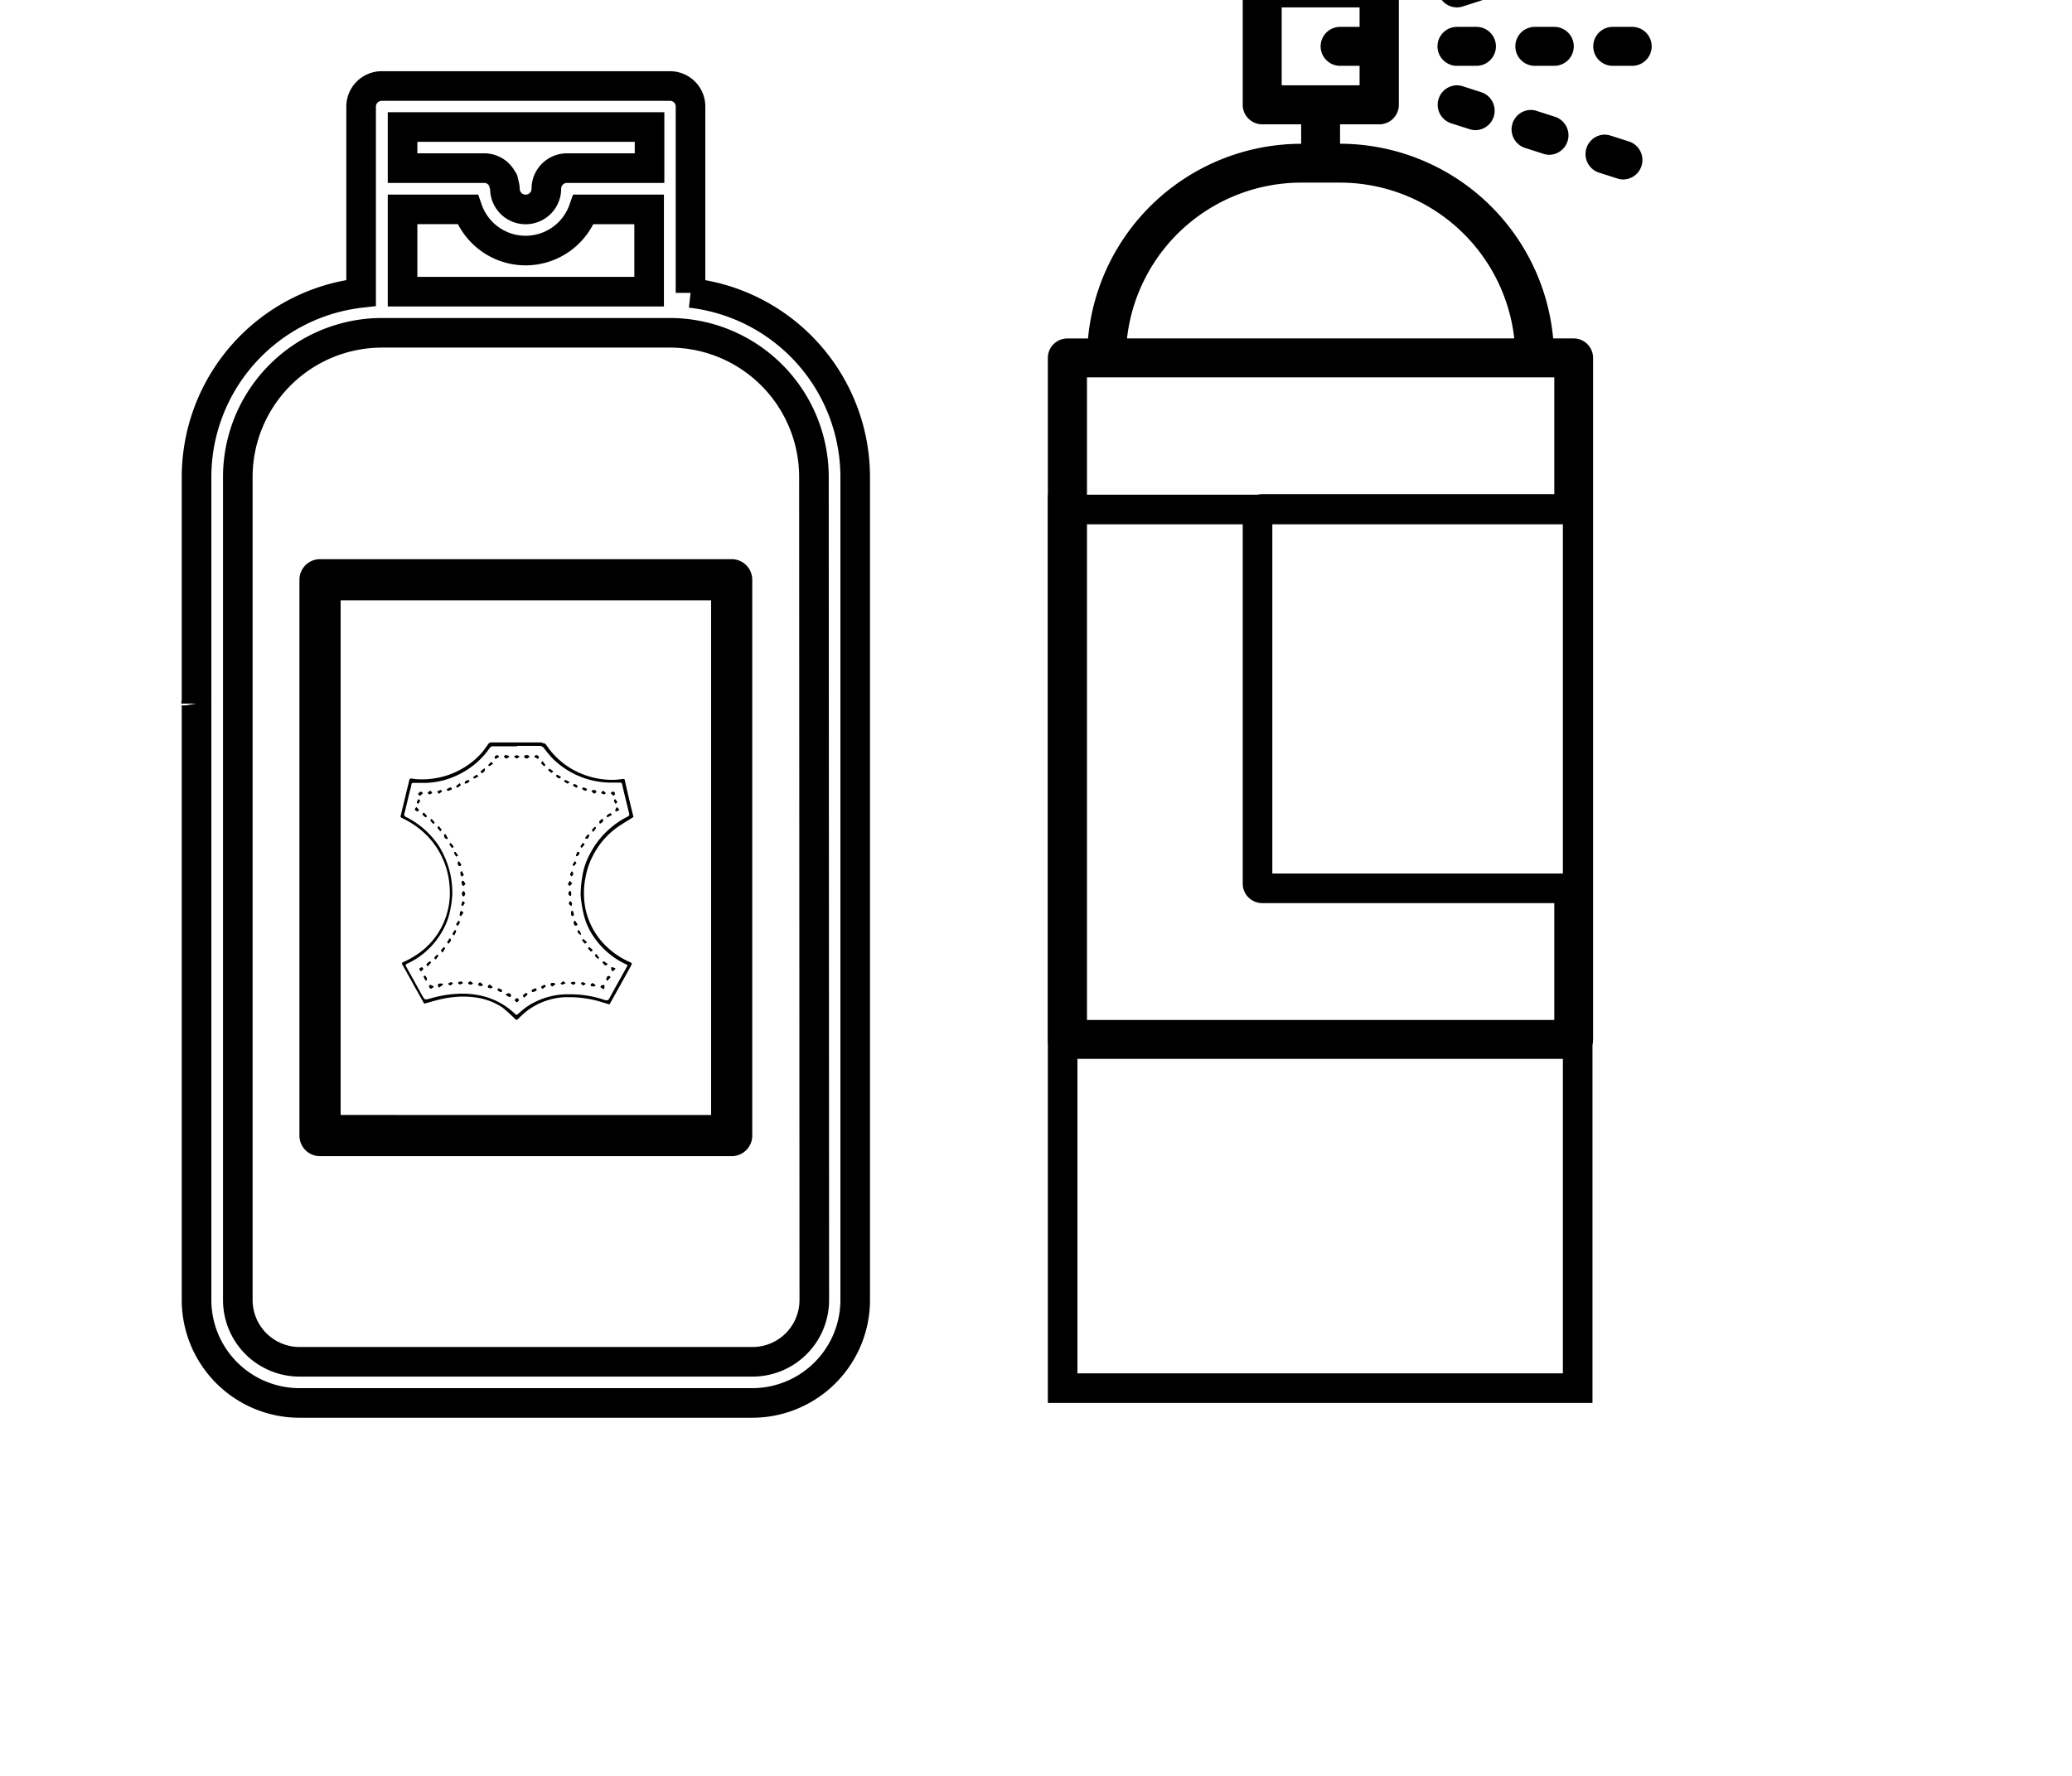 <svg id="Calque_1" data-name="Calque 1" xmlns="http://www.w3.org/2000/svg" viewBox="0 0 350 300"><defs><style>.cls-1{fill:none;stroke:#000;stroke-miterlimit:10;stroke-width:5px;}</style></defs><title>selected</title><path d="M123.59,94.46H54.06a3.48,3.48,0,0,0-3.48,3.48v93.89a3.47,3.47,0,0,0,3.48,3.48H123.6a3.47,3.47,0,0,0,3.47-3.48V97.93a3.48,3.48,0,0,0-3.48-3.47ZM57.54,188.35V101.42h62.58v86.94Z"/><path class="cls-1" d="M116.64,49.48V18a3.46,3.46,0,0,0-3.47-3.47H64.48A3.48,3.48,0,0,0,61,18V49.48A31.33,31.33,0,0,0,33.2,80.56v38c0,.1-.07.2-.07.3a2.64,2.64,0,0,0,.07.3V219.63A17.4,17.4,0,0,0,50.6,237h76.48a17.4,17.4,0,0,0,17.38-17.38V80.55h0a31.32,31.32,0,0,0-27.81-31.06M68,21.46h41.72V28.4H95.77a3.48,3.48,0,0,0-3.48,3.48,3.48,3.48,0,1,1-7,0h0a3.13,3.13,0,0,0-.18-.87,3.86,3.86,0,0,0-.09-.49c0-.07-.1-.12-.14-.2a3.43,3.43,0,0,0-3.07-1.92H68Zm0,13.91H79a10.36,10.36,0,0,0,19.57,0h11.08V49.27H68Zm69.55,184.25a10.44,10.44,0,0,1-10.43,10.43H50.6a10.44,10.44,0,0,1-10.43-10.43V80.56A24.37,24.37,0,0,1,64.49,56.22h48.67a24.36,24.36,0,0,1,24.33,24.33Z"/><path d="M264.13,88.48v59.08H214.92V88.48h49.21M233-5.33H213.21A3.29,3.29,0,0,0,209.92-2V17.7A3.29,3.29,0,0,0,213.21,21h6.58v3.29a36.21,36.21,0,0,0-36,32.89h-3.46A3.29,3.29,0,0,0,177,60.46V175.58a3.29,3.29,0,0,0,3.29,3.29h85.52a3.29,3.29,0,0,0,3.29-3.29V60.46a3.29,3.29,0,0,0-3.29-3.29h-3.45a36.23,36.23,0,0,0-36-32.89V21H233a3.29,3.29,0,0,0,3.29-3.29V-2A3.29,3.29,0,0,0,233-5.33ZM216.5,14.41V1.25h13.16V4.54h-3.29a3.29,3.29,0,1,0,0,6.58h3.29v3.29ZM190.37,57.17a29.65,29.65,0,0,1,29.42-26.32h6.58a29.65,29.65,0,0,1,29.42,26.32ZM183.61,172.3V63.75h78.94V83.48H213.21a3.29,3.29,0,0,0-3.29,3.29v62.5a3.29,3.29,0,0,0,3.29,3.29h49.34V172.3Z"/><path d="M249.4,4.54h-3.29a3.29,3.29,0,0,0,0,6.58h3.29a3.29,3.29,0,0,0,0-6.58Z"/><path d="M262.55,4.54h-3.29a3.29,3.29,0,1,0,0,6.58h3.29a3.29,3.29,0,0,0,0-6.58Z"/><path d="M275.71,4.54h-3.29a3.29,3.29,0,0,0,0,6.58h3.29a3.29,3.29,0,1,0,0-6.58Z"/><path d="M249.23-6.37a3.15,3.15,0,0,0-1,.17l-3.13,1A3.28,3.28,0,0,0,243-1a3.29,3.29,0,0,0,3.12,2.25,3.19,3.19,0,0,0,1-.17l3.12-1a3.29,3.29,0,0,0,2.08-4.16,3.3,3.3,0,0,0-3.12-2.25Z"/><path d="M258.58,18.57a3.29,3.29,0,0,0-1,6.41l3.12,1a3.38,3.38,0,0,0,1,.17,3.29,3.29,0,0,0,1-6.41l-3.12-1a3.21,3.21,0,0,0-1.05-.17Z"/><path d="M271.07,22.74a3.29,3.29,0,0,0-1,6.41l3.12,1a3.15,3.15,0,0,0,1,.17,3.29,3.29,0,0,0,1-6.41l-3.12-1a3.41,3.41,0,0,0-1-.16Z"/><path d="M246.1,14.41a3.29,3.29,0,0,0-1,6.41l3.13,1a3.38,3.38,0,0,0,1,.17,3.29,3.29,0,0,0,1-6.41l-3.12-1a3.21,3.21,0,0,0-1.05-.17Z"/><path d="M264,88.57V232H182V88.57h82m5-5H177V237h92V83.57Z"/><g id="Zu4njG.tif"><path d="M91.5,125.42h0l-4.52,0H83a.59.59,0,0,0-.53.28c-.34.46-.67.94-1,1.37a13.43,13.43,0,0,1-4.07,3.14,13.15,13.15,0,0,1-3.66,1.22,14.29,14.29,0,0,1-2.44.23,10.21,10.21,0,0,1-1.74-.14l-.13,0c-.18,0-.27.1-.31.32-.09.45-.21.89-.32,1.33l-1.11,4.61a.28.28,0,0,0,.18.39,14.93,14.93,0,0,1,3.18,2,13.47,13.47,0,0,1,4.88,9.42,12.59,12.59,0,0,1-.78,5.76,12.4,12.4,0,0,1-3.79,5.22,14.69,14.69,0,0,1-3.05,1.87c-.51.23-.51.23-.25.69q1.13,2,2.23,4l1.37,2.43c.68-.2,1.32-.39,2-.56a17.82,17.82,0,0,1,4.57-.65,14.21,14.21,0,0,1,1.84.12,10.86,10.86,0,0,1,4.81,1.73A26.42,26.42,0,0,1,87,172.13a.47.47,0,0,0,.27.14.38.38,0,0,0,.25-.14,15.26,15.26,0,0,1,1.52-1.38,11.56,11.56,0,0,1,6.27-2.29c.37,0,.75,0,1.12,0a18.41,18.41,0,0,1,5.3.85l1.21.37.09-.13q1.74-3.12,3.47-6.24c.32-.58.31-.59-.16-.81a13.39,13.39,0,0,1-4.69-3.44,12.41,12.41,0,0,1-2.75-5.52,13.51,13.51,0,0,1,0-5.3,13,13,0,0,1,1.62-4.35,13.14,13.14,0,0,1,3.57-4c.92-.66,1.9-1.23,2.92-1.88-.14-.55-.3-1.18-.45-1.82-.35-1.44-.69-2.88-1-4.33,0-.2-.13-.27-.3-.27h-.1a11.78,11.78,0,0,1-1.55.15h0a13.76,13.76,0,0,1-7.3-2,13.15,13.15,0,0,1-4-3.84.74.74,0,0,0-.68-.37Zm-4.14.58h3.7a1,1,0,0,1,.87.44,18.56,18.56,0,0,0,1.57,1.84,14.08,14.08,0,0,0,9.83,3.93c.31,0,.62,0,.92,0a3.46,3.46,0,0,0,.46,0h.08c.17,0,.25.08.3.3.37,1.63.78,3.25,1.18,4.88a.43.43,0,0,1-.27.57,14.46,14.46,0,0,0-6.37,6.34,11.62,11.62,0,0,0-1.29,3.91,18.74,18.74,0,0,0-.26,3,20.23,20.23,0,0,0,.5,3.18,11.11,11.11,0,0,0,1.91,4.14,13.35,13.35,0,0,0,5.37,4.42l.16.09c-.13.27-.26.51-.39.75-.9,1.61-1.81,3.22-2.69,4.85-.12.22-.23.33-.41.33a1,1,0,0,1-.26,0,17.83,17.83,0,0,0-5.79-1h-.16A12.47,12.47,0,0,0,89,170.06a18,18,0,0,0-1.52,1.25.37.37,0,0,1-.23.12.34.34,0,0,1-.23-.13,12.05,12.05,0,0,0-6-3.15,14.63,14.63,0,0,0-2.93-.29,19.52,19.52,0,0,0-5,.7l-.41.11a3.58,3.58,0,0,1-.72.16c-.29,0-.39-.21-.7-.76q-1.32-2.4-2.65-4.78c-.13-.23-.16-.34.14-.48a13.13,13.13,0,0,0,5.86-5.32,11.77,11.77,0,0,0,1.53-4.22,14.34,14.34,0,0,0,.26-2.15,14.79,14.79,0,0,0-.46-4A15.38,15.38,0,0,0,74.19,143a14.35,14.35,0,0,0-5.63-5,.4.4,0,0,1-.25-.54l.9-3.73a9.62,9.62,0,0,0,.28-1.15c0-.28.16-.33.38-.33h0c.51,0,1,0,1.54,0h.67a13.45,13.45,0,0,0,5.55-1.48,13.63,13.63,0,0,0,5.09-4.41.66.66,0,0,1,.61-.29h4Z"/><path d="M85.44,127.59a.23.23,0,0,0-.26.26c0,.09.2.17.37.3.18-.13.33-.23.48-.32-.13-.08-.24-.21-.37-.22l-.22,0Zm-1.36,0c-.38,0-.5.18-.52.41,0,.05.13.17.17.17h0c.2-.1.38-.22.58-.33l-.24-.25Zm4.82,0c-.17,0-.35,0-.32.25s.23.18.41.3c.17-.13.4-.21.41-.31s-.17-.24-.34-.24H88.9Zm1.66,0h-.1l-.2.23c.19.11.38.24.58.34h0s.18-.12.17-.17a.4.4,0,0,0-.46-.4Zm-3.28,0h0c-.15,0-.29.14-.44.21l.46.32.44-.32a1.12,1.12,0,0,0-.46-.21Zm4.35,1c-.12.19-.22.33-.2.35a5.78,5.78,0,0,0,.5.49c.06-.06.18-.16.17-.19-.12-.19-.27-.38-.47-.65Zm-8.65.15h0a4.81,4.81,0,0,0-.5.51.76.76,0,0,0,.15.17h0c.2-.11.38-.24.64-.41l-.29-.27Zm-1.1,1.06a3.49,3.49,0,0,0-.58.43c-.09.11-.13.33.14.33h0a.59.59,0,0,0,.42-.76Zm10.92.08s-.18.19-.18.2a4.51,4.51,0,0,0,.51.47h0a3.92,3.92,0,0,0,.32-.24c-.27-.18-.46-.32-.66-.44Zm-12.29,1h0c-.2.13-.39.28-.58.42.07.06.16.19.2.19h0a5.85,5.85,0,0,0,.67-.36,3,3,0,0,0-.3-.24Zm13.59,0s-.12.14-.19.21a4.71,4.71,0,0,0,.51.4h0a2.16,2.16,0,0,0,.35-.22c-.28-.17-.47-.3-.67-.4Zm1.41.9c-.06,0-.16.11-.24.17a5.57,5.57,0,0,0,.59.4h0s.16-.11.34-.22a5.89,5.89,0,0,0-.69-.36Zm-16.26,0h0a2.54,2.54,0,0,0-.55.1c-.09.05-.13.21-.18.32s0,.09,0,.09h0a1.08,1.08,0,0,0,.4-.06,2.25,2.25,0,0,0,.37-.28c0-.08-.07-.17-.09-.17Zm-1.55.54-.18.06-.48.45c.07,0,.17.16.22.16h0a2.87,2.87,0,0,0,.54-.37s-.07-.2-.11-.3Zm19.27.13s-.14.12-.21.18a4.72,4.72,0,0,0,.55.36h0c.06,0,.15-.07.22-.1-.06-.4-.37-.37-.59-.45Zm1.57.57c-.05,0-.14.15-.21.22a3.55,3.55,0,0,0,.58.3h0s.14-.11.22-.16v-.13a4.54,4.54,0,0,0-.61-.24Zm-22.48,0h0c-.21.08-.4.2-.6.3.07.08.17.22.23.22h0a3.51,3.51,0,0,0,.61-.24s0-.09,0-.14-.17-.15-.22-.15Zm-1.65.44h0a4.25,4.25,0,0,0-.54.24l.29.33.51-.4c-.08-.06-.18-.17-.24-.17Zm25.82,0c-.1,0-.21.1-.32.15l.45.41c.17-.12.35-.19.35-.26,0-.31-.27-.29-.47-.3Zm1.66.1-.34.32a1.55,1.55,0,0,0,.45.25h0c.1,0,.22-.12.32-.18l-.45-.39Zm-29.19,0-.46.32c.11.08.23.23.33.23h0a1.41,1.41,0,0,0,.44-.25l-.33-.29Zm30.83.18h-.12l-.23.21.48.4c.06-.09.17-.17.18-.26s0-.36-.31-.36Zm-32.47,0h0c-.14,0-.25.18-.44.33a3.36,3.36,0,0,0,.32.27h0a3.72,3.72,0,0,0,.47-.42c-.11-.06-.23-.18-.33-.18ZM70.69,135a3.15,3.15,0,0,0-.26.52c0,.07.12.19.19.28l.35-.51-.28-.29Zm33.23,0c-.07.09-.23.21-.21.27a2.9,2.9,0,0,0,.29.51l.26-.28-.34-.5Zm.29,1.33c-.1.19-.21.37-.29.56,0,0,.14.15.2.15h0a2.84,2.84,0,0,0,.49-.25l-.41-.46Zm-33.88,0c-.08.13-.26.3-.23.4s.24.23.4.31h0s.16-.11.28-.21c-.17-.2-.31-.35-.45-.5Zm1.26.93a2.38,2.38,0,0,0-.24.29,6.55,6.55,0,0,0,.56.49h0a1.24,1.24,0,0,0,.19-.21c-.15-.19-.31-.35-.51-.57Zm31.5.11h0a3.72,3.72,0,0,0-.57.37s0,.19.07.29h0l.75-.41a2,2,0,0,0-.28-.26Zm-30.22.94c-.08.16-.18.28-.16.3.16.19.35.36.52.54.06-.09.19-.22.17-.24a6.35,6.35,0,0,0-.53-.6Zm28.86,0a3.43,3.43,0,0,0-.5.43s.06.21.1.32a2.18,2.18,0,0,0,.49-.32c.07-.07,0-.26,0-.39l-.1,0ZM74.1,139.56c-.1.15-.21.26-.19.29.14.19.3.36.46.55a1.7,1.7,0,0,0,.22-.2c-.13-.2-.29-.39-.49-.64Zm26.41.11c-.17.17-.36.33-.51.51,0,0,.09.16.2.35.2-.27.34-.45.47-.66,0,0-.1-.13-.16-.2Zm-25.29,1.22c-.13.11-.22.15-.21.18a.93.93,0,0,0,.11.42.84.84,0,0,0,.36.25h0s.16-.11.16-.12c-.13-.23-.27-.47-.43-.73Zm24.13.12-.06,0a6,6,0,0,0-.39.49l0,.16.28,0s.09,0,.1,0a2.65,2.65,0,0,0,.27-.62,2.07,2.07,0,0,0-.22,0Zm-.9,1.4c-.13.19-.27.37-.38.57,0,0,.11.16.18.24l.5-.58-.3-.23Zm-22.32,0c-.07.07-.21.18-.2.2a3.45,3.45,0,0,0,.41.59h0a1.18,1.18,0,0,0,.27-.12l-.06-.17-.44-.51Zm.78,1.49a1.54,1.54,0,0,0-.22.17,5,5,0,0,0,.4.62h0l.27-.17-.45-.62Zm20.76,0a.21.21,0,0,0-.16.08c-.09.2-.15.41-.24.65h0c.33,0,.67-.39.58-.6a.3.3,0,0,0-.2-.14ZM77.51,145.5c-.06.09-.18.19-.17.27s0,.52.33.53h0c.07,0,.14-.12.26-.23l-.42-.57Zm19.58,0c-.11.19-.25.38-.34.58,0,0,.11.15.17.23l.44-.54-.27-.27Zm-.45,1.66a2.16,2.16,0,0,0-.24.35.33.33,0,0,0-.05.25.87.87,0,0,0,.17.27,1.31,1.31,0,0,0,.25-.22c0-.07,0-.17,0-.26l.07,0-.22-.35Zm-18.65,0c-.08.08-.23.2-.22.23.11.21-.09.59.3.64h0c.06,0,.15-.15.25-.26l-.34-.61Zm.22,1.67h0c-.32,0-.17.34-.19.54,0,0,0,0,0,0l.23.31.36-.35c-.16-.22-.29-.54-.4-.54Zm.09,1.69c-.07.09-.16.17-.23.27s0,.12,0,.19,0,.42.2.42h0c.12,0,.22-.22.33-.34l-.08-.07a.6.6,0,0,0,0-.19,2,2,0,0,0-.23-.28Zm18,0h0c-.09,0-.18.22-.29.39.11.18.18.4.28.42h0c.18,0,.22-.18.2-.37s0-.45-.23-.45Zm0,1.7-.18.26c0,.15,0,.25.06.3a2.48,2.48,0,0,0,.3.25,2,2,0,0,0,.12-.34.34.34,0,0,0-.05-.22,2,2,0,0,0-.25-.25Zm-18.12,0a3.72,3.72,0,0,0-.25.59c0,.06.14.16.22.24l.35-.56-.32-.27Zm18.54,1.64H96.6c-.06.1-.18.24-.16.28.12.19-.06.54.29.58h0c.06,0,.22-.17.2-.23a3.55,3.55,0,0,0-.2-.63ZM78,153.93h0c-.36,0-.27.34-.33.55s.1.18.15.28c.14-.17.28-.33.44-.54-.12-.14-.19-.29-.26-.29Zm19.14,1.6c-.07.08-.22.19-.21.25.07.22,0,.55.35.59h0c.07,0,.15-.11.27-.21l-.42-.63Zm-19.64,0-.44.58.28.27a4.3,4.3,0,0,0,.34-.59c0-.05-.12-.17-.18-.26Zm-.64,1.59a4.56,4.56,0,0,0-.38.59c0,.05.08.16.12.24l.15,0a5,5,0,0,0,.31-.66s-.13-.13-.2-.19Zm21,.05c-.07,0-.28,0-.3.12s.26.59.61.59h0a5.16,5.16,0,0,0-.32-.7ZM76,158.49a7.83,7.83,0,0,0-.45.68s.13.16.21.24c.14-.19.31-.36.43-.56,0,0-.09-.17-.19-.36Zm22.52.13c-.06.08-.19.21-.17.24a3.87,3.87,0,0,0,.46.54h0s.16-.12.3-.22l-.59-.56ZM75,160c-.17.17-.35.34-.5.52,0,0,.11.18.23.39.19-.29.33-.49.44-.7,0,0-.11-.14-.17-.21Zm24.52,0a.89.89,0,0,0-.19.2,6.41,6.41,0,0,0,.49.55h0a3.42,3.42,0,0,0,.28-.24c-.22-.2-.39-.36-.58-.51Zm1.17,1.14a3,3,0,0,0-.22.31,4.7,4.7,0,0,0,.51.49h0a.85.85,0,0,0,.17-.16c-.13-.2-.27-.38-.46-.64Zm-26.87.14h0a4.69,4.69,0,0,0-.47.52,2.73,2.73,0,0,0,.22.27c.19-.25.33-.44.46-.63a1.16,1.16,0,0,0-.21-.16ZM102,162.4a.33.33,0,0,0-.18.17c0,.16.32.49.53.49h0a.68.68,0,0,0,.22-.12l0-.14c-.2-.14-.4-.28-.61-.4Zm-29.38,0h0a3.71,3.71,0,0,0-.56.49s.07.19.11.3l.19-.07c.16-.18.31-.35.46-.54a.88.88,0,0,0-.2-.18Zm-1.37,1h0a2.55,2.55,0,0,0-.43.3l.3.38.41-.39c-.14-.14-.24-.29-.28-.29Zm32.06,0a1.27,1.27,0,0,0,0,.43.47.47,0,0,0,.2.23h0a4.35,4.35,0,0,0,.41-.34l0-.16-.53-.16ZM71.8,164.82c-.11.08-.24.15-.23.17a5.75,5.75,0,0,0,.34.65h0a2.09,2.09,0,0,0,.21-.05,2.68,2.68,0,0,0-.11-.49,1.38,1.38,0,0,0-.23-.29Zm31.05.06c-.37,0-.33.36-.45.57,0,0,.12.14.19.22l.53-.6c-.13-.1-.2-.19-.27-.19Zm-7.71.89-.45.37c.1.05.2.17.29.17h0a2.74,2.74,0,0,0,.53-.23l-.38-.31Zm-17.28,0-.06.08h-.19a1.57,1.57,0,0,0-.25.2l.26.2h.19l.39-.19-.34-.29Zm1.61,0c-.17.12-.39.2-.39.28s.16.25.31.25h.19c.1,0,.21-.13.31-.2l-.42-.32Zm17.39.08h0a1.6,1.6,0,0,0-.46.19l.43.33.4-.32c-.12-.07-.24-.2-.36-.2Zm1.56.08c-.09,0-.21.13-.31.2l.43.34.38-.29a1.62,1.62,0,0,0-.49-.25Zm-22.23,0h0a1.74,1.74,0,0,0-.5.27l.35.26.46-.32c-.1-.07-.21-.21-.29-.21Zm4.9,0c-.15.14-.31.23-.3.3,0,.35.34.21.53.28h0c.06,0,.17-.12.25-.18l-.49-.4Zm19,.12c-.14.13-.32.22-.31.3,0,.34.36.18.54.26h0c.06,0,.19-.13.28-.19l-.53-.37Zm-6.51,0h-.26c-.15,0-.29,0-.31.26,0,.08.13.16.24.29l.55-.35c-.07-.07-.16-.2-.22-.2Zm-19,.08h0c-.2.06-.53-.08-.58.27,0,.11.08.23.13.38l.71-.46c-.08-.07-.18-.2-.25-.2Zm8.13.18c-.13.12-.28.2-.28.27,0,.34.33.28.54.33h0c.07,0,.17-.13.25-.19l-.52-.42Zm-10.09.06s-.15.19-.13.25.18.34.29.34h0c.14,0,.29-.15.44-.22a.78.78,0,0,1,0-.14,4.17,4.17,0,0,0-.58-.24Zm19.34,0h0a3.14,3.14,0,0,0-.54.29l.22.32.57-.43c-.08-.06-.18-.19-.24-.19Zm10.13,0a3.61,3.61,0,0,0-.55.12s-.1.18-.09.19.34.21.51.32l.13-.07v-.56Zm-17.83.58c-.06,0-.16.14-.23.2a4.17,4.17,0,0,0,.56.37h0s.15-.09.22-.13l0-.16a4,4,0,0,0-.59-.28Zm6.19,0h0a3.33,3.33,0,0,0-.61.27.7.7,0,0,0,.05.25h0a1.69,1.69,0,0,0,.45-.07,2.05,2.05,0,0,0,.35-.23c-.11-.1-.19-.22-.24-.22Zm-1.59.78h0a4.25,4.25,0,0,0-.53.42l.24.28.56-.53c-.08-.05-.21-.17-.26-.17Zm-3,.08a.56.56,0,0,0-.4.15,4.52,4.52,0,0,0,.6.36l.1,0c.13,0,.19-.11.15-.27a.43.43,0,0,0-.45-.26Zm1.49.76-.39.29c.13.13.24.32.38.35h0c.1,0,.23-.21.35-.32l-.35-.32Z"/><path d="M78.21,148.83h0c-.32,0-.17.34-.19.54,0,0,0,0,0,0l.23.31.36-.35c-.16-.22-.29-.54-.4-.54Z"/><path d="M78.3,150.52c-.07.09-.16.17-.23.27s0,.12,0,.19,0,.42.2.42h0c.12,0,.22-.22.33-.34l-.08-.07a.6.6,0,0,0,0-.19,2,2,0,0,0-.23-.28Z"/><path d="M87.28,127.62h0c-.15,0-.29.14-.44.21l.46.32.44-.32a1.12,1.12,0,0,0-.46-.21Z"/><path d="M96.27,148.79a2.21,2.21,0,0,0-.33.57c0,.09.18.21.28.32l.44-.42-.39-.47Z"/><path d="M85.44,127.59a.23.23,0,0,0-.26.26c0,.09.2.17.37.3.18-.13.33-.23.48-.32-.13-.08-.24-.21-.37-.22l-.22,0Z"/><path d="M96.27,150.54h0c-.09,0-.18.22-.29.39.11.18.18.4.28.42h0c.18,0,.22-.18.2-.37s0-.45-.23-.45Z"/><path d="M75.22,140.89c-.13.11-.22.15-.21.18a.93.93,0,0,0,.11.42.84.84,0,0,0,.36.25h0s.16-.11.16-.12c-.13-.23-.27-.47-.43-.73Z"/><path d="M72.87,138.36c-.08.16-.18.28-.16.3.16.19.35.36.52.54.06-.09.19-.22.17-.24a6.35,6.35,0,0,0-.53-.6Z"/><path d="M88.9,127.6c-.17,0-.35,0-.32.25s.23.18.41.3c.17-.13.4-.21.41-.31s-.17-.24-.34-.24H88.9Z"/><path d="M90.56,127.61h-.1l-.2.23c.19.11.38.24.58.34h0s.18-.12.17-.17a.4.4,0,0,0-.46-.4Z"/><path d="M98.54,158.62c-.06.08-.19.21-.17.24a3.87,3.87,0,0,0,.46.54h0s.16-.12.3-.22l-.59-.56Z"/><path d="M76,158.49a7.83,7.83,0,0,0-.45.68s.13.16.21.24c.14-.19.31-.36.43-.56,0,0-.09-.17-.19-.36Z"/><path d="M103.09,137.42h0a3.72,3.72,0,0,0-.57.37s0,.19.07.29h0l.75-.41a2,2,0,0,0-.28-.26Z"/><path d="M97.12,155.53c-.07.08-.22.19-.21.25.07.22,0,.55.35.59h0c.07,0,.15-.11.27-.21l-.42-.63Z"/><path d="M88.84,167.83h0a4.25,4.25,0,0,0-.53.42l.24.28.56-.53c-.08-.05-.21-.17-.26-.17Z"/><path d="M84.08,127.6c-.38,0-.5.18-.52.41,0,.05.13.17.17.17h0c.2-.1.38-.22.58-.33l-.24-.25Z"/><path d="M78,153.93h0c-.36,0-.27.34-.33.55s.1.18.15.28c.14-.17.28-.33.44-.54-.12-.14-.19-.29-.26-.29Z"/><path d="M96.64,147.16a2.16,2.16,0,0,0-.24.35.33.33,0,0,0-.05.25.87.87,0,0,0,.17.27,1.31,1.31,0,0,0,.25-.22c0-.07,0-.17,0-.26l.07,0-.22-.35Z"/><path d="M99.35,141l-.06,0a6,6,0,0,0-.39.49l0,.16.28,0s.09,0,.1,0a2.65,2.65,0,0,0,.27-.62,2.07,2.07,0,0,0-.22,0Z"/><path d="M77.48,155.54l-.44.58.28.27a4.3,4.3,0,0,0,.34-.59c0-.05-.12-.17-.18-.26Z"/><path d="M77.86,165.78l-.06.08h-.19a1.57,1.57,0,0,0-.25.2l.26.2h.19l.39-.19-.34-.29Z"/><path d="M85.82,167.91a.56.56,0,0,0-.4.15,4.52,4.52,0,0,0,.6.36l.1,0c.13,0,.19-.11.15-.27a.43.43,0,0,0-.45-.26Z"/><path d="M102.85,164.88c-.37,0-.33.36-.45.57,0,0,.12.14.19.22l.53-.6c-.13-.1-.2-.19-.27-.19Z"/><path d="M76.84,157.13a4.56,4.56,0,0,0-.38.59c0,.05.08.16.12.24l.15,0a5,5,0,0,0,.31-.66s-.13-.13-.2-.19Z"/><path d="M70.33,136.38c-.08.13-.26.3-.23.4s.24.23.4.31h0s.16-.11.28-.21c-.17-.2-.31-.35-.45-.5Z"/><path d="M76.91,143.91a1.54,1.54,0,0,0-.22.17,5,5,0,0,0,.4.62h0l.27-.17-.45-.62Z"/><path d="M71.59,137.31a2.38,2.38,0,0,0-.24.29,6.55,6.55,0,0,0,.56.49h0a1.24,1.24,0,0,0,.19-.21c-.15-.19-.31-.35-.51-.57Z"/><path d="M97.85,157.18c-.07,0-.28,0-.3.12s.26.59.61.59h0a5.16,5.16,0,0,0-.32-.7Z"/><path d="M72.59,162.41h0a3.71,3.71,0,0,0-.56.49s.07.19.11.3l.19-.07c.16-.18.31-.35.46-.54a.88.88,0,0,0-.2-.18Z"/><path d="M78.2,152.24a3.72,3.72,0,0,0-.25.59c0,.06.14.16.22.24l.35-.56-.32-.27Z"/><path d="M78,147.16c-.08.08-.23.2-.22.23.11.21-.09.59.3.64h0c.06,0,.15-.15.25-.26l-.34-.61Z"/><path d="M96.32,152.24l-.18.26c0,.15,0,.25.06.3a2.48,2.48,0,0,0,.3.25,2,2,0,0,0,.12-.34.34.34,0,0,0-.05-.22,2,2,0,0,0-.25-.25Z"/><path d="M99.56,160a.89.89,0,0,0-.19.2,6.41,6.41,0,0,0,.49.55h0a3.42,3.42,0,0,0,.28-.24c-.22-.2-.39-.36-.58-.51Z"/><path d="M102,162.4a.33.33,0,0,0-.18.17c0,.16.32.49.53.49h0a.68.68,0,0,0,.22-.12l0-.14c-.2-.14-.4-.28-.61-.4Z"/><path d="M103.53,133.83h-.12l-.23.21.48.4c.06-.09.17-.17.18-.26s0-.36-.31-.36Z"/><path d="M93.59,166.1h-.26c-.15,0-.29,0-.31.26,0,.08.13.16.24.29l.55-.35c-.07-.07-.16-.2-.22-.2Z"/><path d="M72.6,166.42s-.15.19-.13.25.18.34.29.34h0c.14,0,.29-.15.44-.22a.78.78,0,0,1,0-.14,4.17,4.17,0,0,0-.58-.24Z"/><path d="M84.24,167.05c-.06,0-.16.14-.23.2a4.17,4.17,0,0,0,.56.37h0s.15-.09.22-.13l0-.16a4,4,0,0,0-.59-.28Z"/><path d="M75,160c-.17.17-.35.34-.5.52,0,0,.11.18.23.39.19-.29.33-.49.44-.7,0,0-.11-.14-.17-.21Z"/><path d="M103.28,163.4a1.27,1.27,0,0,0,0,.43.47.47,0,0,0,.2.23h0a4.35,4.35,0,0,0,.41-.34l0-.16-.53-.16Z"/><path d="M71.8,164.82c-.11.08-.24.15-.23.17a5.75,5.75,0,0,0,.34.65h0a2.09,2.09,0,0,0,.21-.05,2.68,2.68,0,0,0-.11-.49,1.38,1.38,0,0,0-.23-.29Z"/><path d="M74.56,166.18h0c-.2.06-.53-.08-.58.27,0,.11.08.23.13.38l.71-.46c-.08-.07-.18-.2-.25-.2Z"/><path d="M96.74,153.88H96.6c-.06.1-.18.24-.16.28.12.19-.06.54.29.58h0c.06,0,.22-.17.2-.23a3.55,3.55,0,0,0-.2-.63Z"/><path d="M90.43,167.05h0a3.33,3.33,0,0,0-.61.27.7.7,0,0,0,.05.25h0a1.69,1.69,0,0,0,.45-.07,2.05,2.05,0,0,0,.35-.23c-.11-.1-.19-.22-.24-.22Z"/><path d="M87.31,168.67l-.39.29c.13.13.24.32.38.35h0c.1,0,.23-.21.35-.32l-.35-.32Z"/><path d="M95.51,131.8c-.06,0-.16.11-.24.17a5.57,5.57,0,0,0,.59.4h0s.16-.11.34-.22a5.89,5.89,0,0,0-.69-.36Z"/><path d="M91.63,128.58c-.12.19-.22.33-.2.35a5.78,5.78,0,0,0,.5.49c.06-.06.18-.16.17-.19-.12-.19-.27-.38-.47-.65Z"/><path d="M81.88,129.79a3.49,3.49,0,0,0-.58.43c-.09.11-.13.33.14.33h0a.59.59,0,0,0,.42-.76Z"/><path d="M79.25,131.85h0a2.54,2.54,0,0,0-.55.1c-.09.05-.13.21-.18.32s0,.09,0,.09h0a1.08,1.08,0,0,0,.4-.06,2.25,2.25,0,0,0,.37-.28c0-.08-.07-.17-.09-.17Z"/><path d="M98.45,142.41c-.13.19-.27.37-.38.57,0,0,.11.16.18.24l.5-.58-.3-.23Z"/><path d="M80.51,130.9h0c-.2.13-.39.28-.58.42.07.06.16.19.2.19h0a5.85,5.85,0,0,0,.67-.36,3,3,0,0,0-.3-.24Z"/><path d="M104.21,136.36c-.1.19-.21.37-.29.56,0,0,.14.15.2.15h0a2.84,2.84,0,0,0,.49-.25l-.41-.46Z"/><path d="M100.1,166.09c-.14.13-.32.22-.31.3,0,.34.36.18.54.26h0c.06,0,.19-.13.28-.19l-.53-.37Z"/><path d="M101.89,133.63l-.34.32a1.55,1.55,0,0,0,.45.25h0c.1,0,.22-.12.32-.18l-.45-.39Z"/><path d="M82.69,166.36c-.13.12-.28.2-.28.27,0,.34.33.28.54.33h0c.07,0,.17-.13.25-.19l-.52-.42Z"/><path d="M95.14,165.77l-.45.37c.1.05.2.17.29.17h0a2.74,2.74,0,0,0,.53-.23l-.38-.31Z"/><path d="M79.47,165.78c-.17.12-.39.2-.39.28s.16.25.31.25h.19c.1,0,.21-.13.31-.2l-.42-.32Z"/><path d="M96.86,165.86h0a1.6,1.6,0,0,0-.46.19l.43.33.4-.32c-.12-.07-.24-.2-.36-.2Z"/><path d="M76.06,133.09h0c-.21.08-.4.2-.6.3.07.08.17.22.23.22h0a3.51,3.51,0,0,0,.61-.24s0-.09,0-.14-.17-.15-.22-.15Z"/><path d="M71.22,163.39h0a2.55,2.55,0,0,0-.43.3l.3.38.41-.39c-.14-.14-.24-.29-.28-.29Z"/><path d="M94.1,130.9s-.12.14-.19.21a4.71,4.71,0,0,0,.51.4h0a2.16,2.16,0,0,0,.35-.22c-.28-.17-.47-.3-.67-.4Z"/><path d="M101.73,138.41a3.43,3.43,0,0,0-.5.43s.06.21.1.32a2.18,2.18,0,0,0,.49-.32c.07-.07,0-.26,0-.39l-.1,0Z"/><path d="M73.86,161.3h0a4.69,4.69,0,0,0-.47.52,2.73,2.73,0,0,0,.22.27c.19-.25.33-.44.46-.63a1.16,1.16,0,0,0-.21-.16Z"/><path d="M74.1,139.56c-.1.15-.21.26-.19.29.14.19.3.36.46.55a1.7,1.7,0,0,0,.22-.2c-.13-.2-.29-.39-.49-.64Z"/><path d="M100.51,139.67c-.17.17-.36.33-.51.51,0,0,.09.16.2.35.2-.27.34-.45.47-.66,0,0-.1-.13-.16-.2Z"/><path d="M76.13,142.42c-.07.07-.21.18-.2.2a3.45,3.45,0,0,0,.41.59h0a1.18,1.18,0,0,0,.27-.12l-.06-.17-.44-.51Z"/><path d="M97.67,143.92a.21.21,0,0,0-.16.08c-.09.2-.15.41-.24.65h0c.33,0,.67-.39.58-.6a.3.3,0,0,0-.2-.14Z"/><path d="M92.8,129.87s-.18.19-.18.2a4.51,4.51,0,0,0,.51.47h0a3.92,3.92,0,0,0,.32-.24c-.27-.18-.46-.32-.66-.44Z"/><path d="M100.73,161.16a3,3,0,0,0-.22.31,4.7,4.7,0,0,0,.51.49h0a.85.85,0,0,0,.17-.16c-.13-.2-.27-.38-.46-.64Z"/><path d="M97,132.52s-.14.12-.21.18a4.72,4.72,0,0,0,.55.36h0c.06,0,.15-.07.22-.1-.06-.4-.37-.37-.59-.45Z"/><path d="M70.69,135a3.15,3.15,0,0,0-.26.52c0,.07.12.19.19.28l.35-.51-.28-.29Z"/><path d="M98.54,133.09c-.05,0-.14.15-.21.22a3.55,3.55,0,0,0,.58.3h0s.14-.11.22-.16v-.13a4.54,4.54,0,0,0-.61-.24Z"/><path d="M97.09,145.5c-.11.19-.25.38-.34.58,0,0,.11.15.17.23l.44-.54-.27-.27Z"/><path d="M102.07,166.47a3.61,3.61,0,0,0-.55.12s-.1.18-.09.19.34.21.51.32l.13-.07v-.56Z"/><path d="M100.23,133.53c-.1,0-.21.1-.32.15l.45.41c.17-.12.35-.19.35-.26,0-.31-.27-.29-.47-.3Z"/><path d="M91.94,166.46h0a3.14,3.14,0,0,0-.54.29l.22.32.57-.43c-.08-.06-.18-.19-.24-.19Z"/><path d="M72.7,133.65l-.46.32c.11.08.23.23.33.23h0a1.41,1.41,0,0,0,.44-.25l-.33-.29Z"/><path d="M81.09,166c-.15.14-.31.23-.3.3,0,.35.34.21.53.28h0c.06,0,.17-.12.25-.18l-.49-.4Z"/><path d="M98.42,165.94c-.09,0-.21.13-.31.2l.43.34.38-.29a1.62,1.62,0,0,0-.49-.25Z"/><path d="M76.19,165.94h0a1.74,1.74,0,0,0-.5.27l.35.26.46-.32c-.1-.07-.21-.21-.29-.21Z"/><path d="M71.06,133.84h0c-.14,0-.25.18-.44.33a3.36,3.36,0,0,0,.32.27h0a3.72,3.72,0,0,0,.47-.42c-.11-.06-.23-.18-.33-.18Z"/><path d="M103.92,135c-.07.09-.23.21-.21.27a2.9,2.9,0,0,0,.29.51l.26-.28-.34-.5Z"/><path d="M77.51,145.5c-.06.09-.18.19-.17.27s0,.52.33.53h0c.07,0,.14-.12.26-.23l-.42-.57Z"/><path d="M77.7,132.39l-.18.06-.48.45c.07,0,.17.16.22.16h0a2.87,2.87,0,0,0,.54-.37s-.07-.2-.11-.3Z"/><path d="M83,128.73h0a4.81,4.81,0,0,0-.5.51.76.76,0,0,0,.15.17h0c.2-.11.38-.24.64-.41l-.29-.27Z"/><path d="M74.41,133.53h0a4.25,4.25,0,0,0-.54.24l.29.33.51-.4c-.08-.06-.18-.17-.24-.17Z"/></g></svg>
